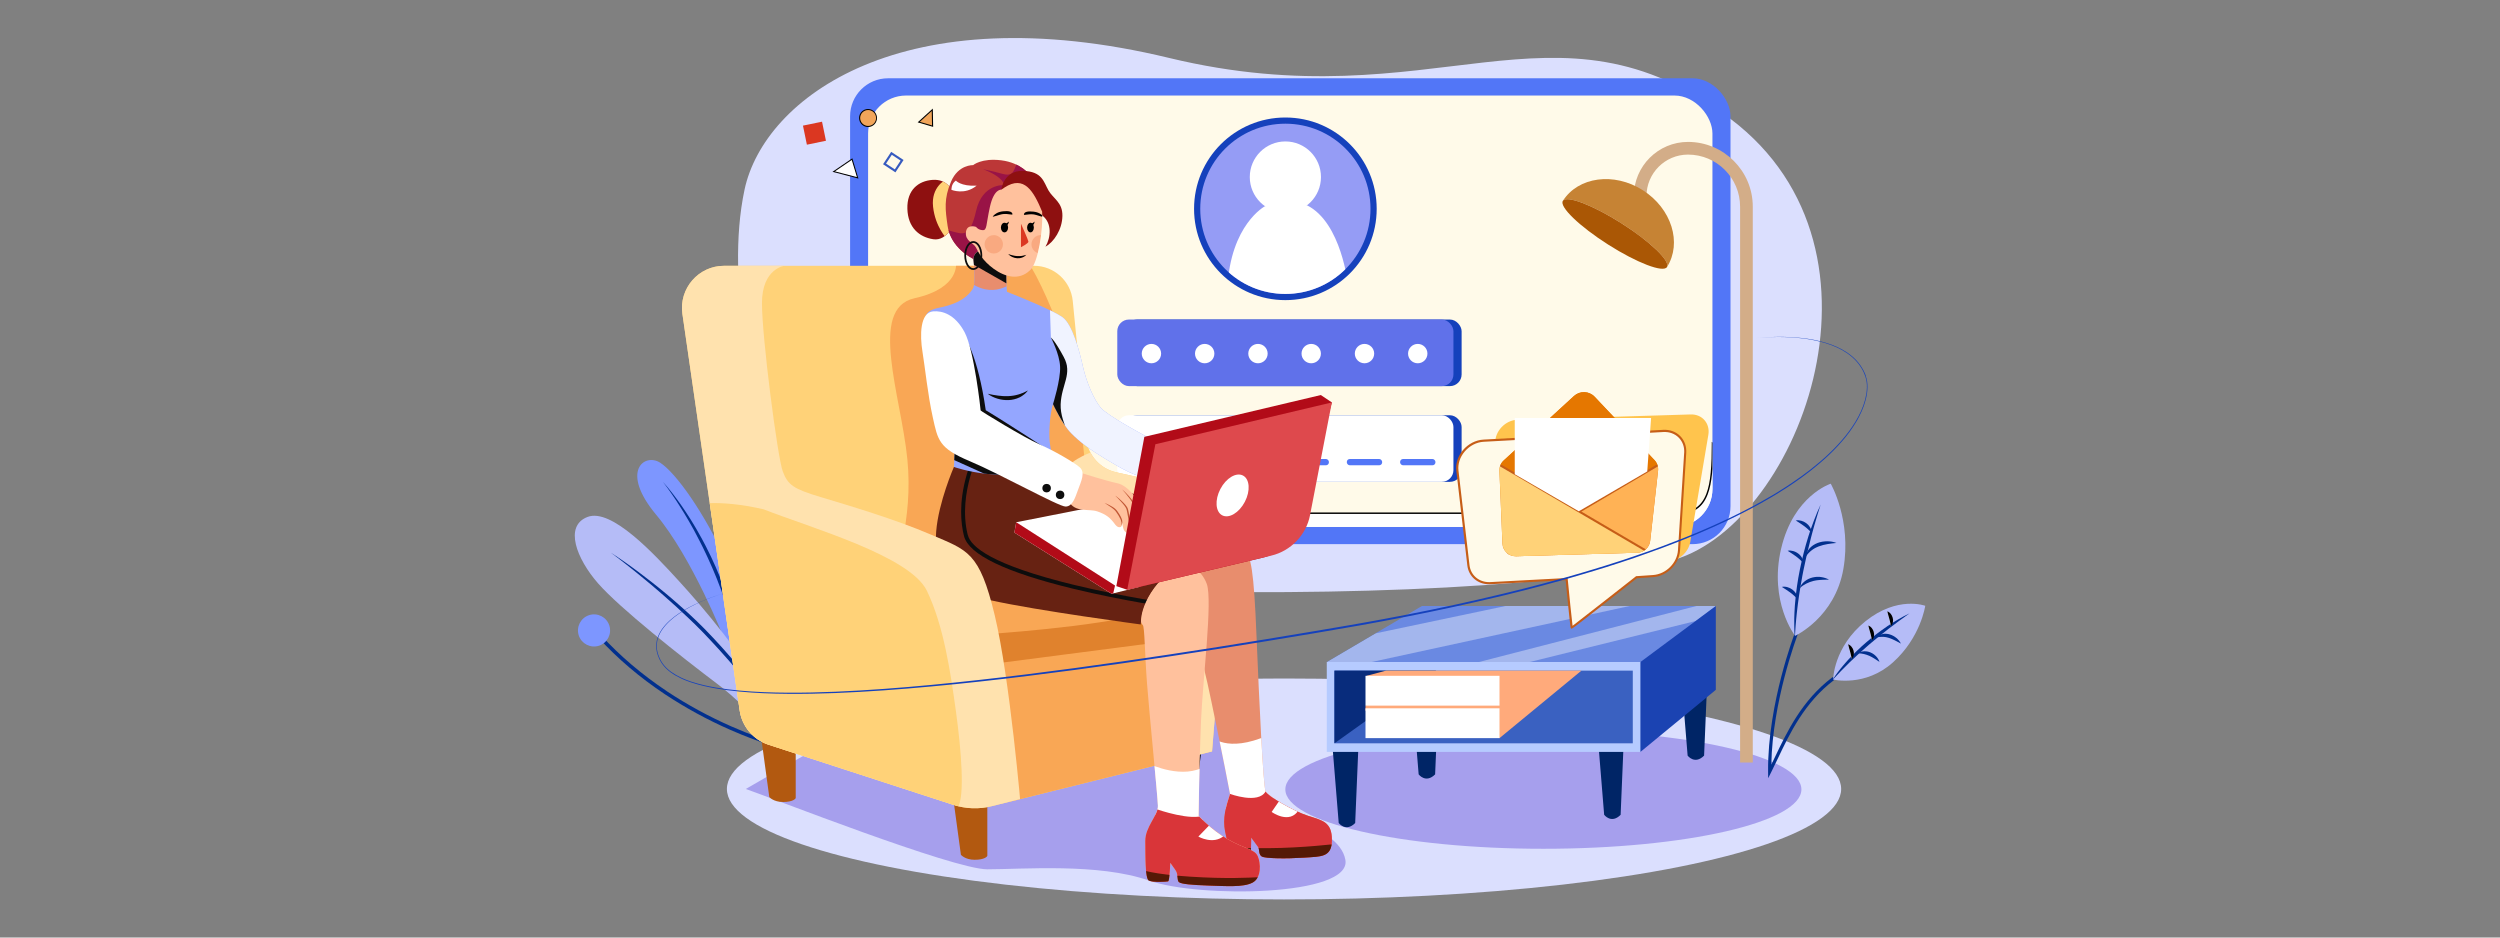 <?xml version="1.0" encoding="UTF-8"?>
<svg id="Capa_1" data-name="Capa 1" xmlns="http://www.w3.org/2000/svg" xmlns:xlink="http://www.w3.org/1999/xlink" viewBox="0 0 800 300">
  <rect x="0" y="0" width="800" height="300" fill="#808080" stroke="none"/>
  <defs>
    <style>
      .cls-1 {
        clip-path: url(#clippath-20);
      }

      .cls-2 {
        clip-path: url(#clippath-11);
      }

      .cls-3 {
        clip-path: url(#clippath-16);
      }

      .cls-4 {
        fill: #fff;
      }

      .cls-5 {
        fill: #d3ad88;
      }

      .cls-6 {
        fill: #551906;
      }

      .cls-7 {
        fill: #bc3737;
      }

      .cls-8 {
        fill: #002566;
      }

      .cls-9 {
        fill: #b25910;
      }

      .cls-10 {
        fill: #aa5705;
      }

      .cls-11 {
        fill: rgba(255, 255, 255, 0);
      }

      .cls-12 {
        fill: #02308e;
      }

      .cls-13 {
        fill: #c65d17;
      }

      .cls-14 {
        fill: #5276f7;
      }

      .cls-15 {
        fill: #f1a55a;
      }

      .cls-16 {
        clip-path: url(#clippath-2);
      }

      .cls-17 {
        fill: #ffc44d;
      }

      .cls-18 {
        clip-path: url(#clippath-13);
      }

      .cls-19 {
        fill: #6a89e2;
      }

      .cls-20 {
        clip-path: url(#clippath-15);
      }

      .cls-21 {
        clip-path: url(#clippath-6);
      }

      .cls-22 {
        fill: #f0f3ff;
      }

      .cls-23 {
        fill: #7d96ff;
      }

      .cls-24 {
        fill: #3a61c1;
      }

      .cls-25 {
        fill: #c68334;
      }

      .cls-26 {
        clip-path: url(#clippath-7);
      }

      .cls-27 {
        fill: #b5bcf7;
      }

      .cls-28 {
        fill: #365abf;
      }

      .cls-29 {
        clip-path: url(#clippath-1);
      }

      .cls-30 {
        clip-path: url(#clippath-4);
      }

      .cls-31 {
        fill: #f9a755;
      }

      .cls-32 {
        fill: #d93539;
      }

      .cls-33 {
        fill: #dbdffe;
      }

      .cls-34 {
        fill: #1541bc;
      }

      .cls-35 {
        fill: #959cf5;
      }

      .cls-36 {
        fill: #0d0d0d;
      }

      .cls-37 {
        clip-path: url(#clippath-12);
      }

      .cls-38 {
        fill: #a69fed;
      }

      .cls-39 {
        fill: #de494d;
      }

      .cls-40 {
        fill: #082c7c;
      }

      .cls-41 {
        fill: #c15634;
      }

      .cls-42 {
        fill: #ffd278;
      }

      .cls-43 {
        fill: #ffc19d;
      }

      .cls-44 {
        fill: #1b43b2;
      }

      .cls-45 {
        fill: #94a6ff;
      }

      .cls-46 {
        fill: #672212;
      }

      .cls-47 {
        fill: #ffe2ae;
      }

      .cls-48 {
        clip-path: url(#clippath-9);
      }

      .cls-49 {
        clip-path: url(#clippath);
      }

      .cls-50 {
        fill: #b20b18;
      }

      .cls-51 {
        fill: #6071ea;
      }

      .cls-52 {
        fill: none;
      }

      .cls-53 {
        clip-path: url(#clippath-19);
      }

      .cls-54 {
        fill: #e57700;
      }

      .cls-55 {
        clip-path: url(#clippath-3);
      }

      .cls-56 {
        fill: #fffae9;
      }

      .cls-57 {
        fill: #991346;
      }

      .cls-58 {
        fill: #8e1010;
      }

      .cls-59 {
        clip-path: url(#clippath-8);
      }

      .cls-60 {
        fill: #ffaa7b;
      }

      .cls-61 {
        fill: #e0822d;
      }

      .cls-62 {
        clip-path: url(#clippath-18);
      }

      .cls-63 {
        clip-path: url(#clippath-14);
      }

      .cls-64 {
        clip-path: url(#clippath-17);
      }

      .cls-65 {
        clip-path: url(#clippath-5);
      }

      .cls-66 {
        fill: #b6cbff;
      }

      .cls-67 {
        fill: #f49769;
      }

      .cls-68 {
        opacity: .57;
      }

      .cls-69 {
        clip-path: url(#clippath-10);
      }

      .cls-70 {
        opacity: .38;
      }

      .cls-71 {
        fill: #ffb255;
      }

      .cls-72 {
        fill: #e88d6d;
      }

      .cls-73 {
        fill: #db3721;
      }

      .cls-74 {
        fill: #fefefe;
      }
    </style>
    <clipPath id="clippath">
      <rect class="cls-52" x="277.79" y="30.57" width="270.19" height="138.04" rx="12.15" ry="12.15"/>
    </clipPath>
    <clipPath id="clippath-1">
      <circle class="cls-52" cx="411.32" cy="66.82" r="27.24"/>
    </clipPath>
    <clipPath id="clippath-2">
      <ellipse class="cls-52" cx="410.89" cy="252.47" rx="178.28" ry="35.35"/>
    </clipPath>
    <clipPath id="clippath-3">
      <path class="cls-52" d="M231.7,204.32s-10.05-25.61-21.73-39.6c-11.68-14-3.71-19.89,1.31-16.64s14.2,16.08,21.34,31.95c8.96,22.66,12.33,39.97,12.33,39.97,0,0-.92,2.04-1.7,2.44s-11.56-18.11-11.56-18.11Z"/>
    </clipPath>
    <clipPath id="clippath-4">
      <path class="cls-52" d="M252.58,243.44s-.13-.18-.36-.51c-1.95-2.72-11.48-15.62-22.33-23.81-12.19-9.19-31.55-24.51-38.47-32.4-6.92-7.9-11.01-18.43-3.38-21.31s21.25,11.8,29.23,20.54c7.99,8.74,20.32,23.29,29.31,39.07l6,18.42Z"/>
    </clipPath>
    <clipPath id="clippath-5">
      <path class="cls-52" d="M231.73,85.05h99.15c6.41,0,11.77,4.86,12.4,11.24l4.35,44.09c.52,5.25,4.35,9.58,9.5,10.74l26.88,6.02c5.95,1.33,10.01,6.84,9.52,12.92l-5.67,70.4-70.62,17.54c-3.99,.99-8.18,.84-12.1-.43l-59.18-19.25c-4.93-1.61-8.52-5.87-9.27-11l-18.32-126.86c-1.17-8.12,5.13-15.4,13.33-15.4Z"/>
    </clipPath>
    <clipPath id="clippath-6">
      <path class="cls-52" d="M308.13,148.99l-2.88,.44s-4.92,11.22-5.67,20.62,2.47,18.71,17.49,22.05c15.02,3.34,47.99,7.73,47.99,7.73,0,0-.13-8.4,8.27-15.8,8.39-7.4,12.6-10.91,19.25-11.47-16.55-9.59-21.75-13.1-37.55-16.36-15.8-3.26-18.05-8.02-18.05-8.02l-28.83,.81Z"/>
    </clipPath>
    <clipPath id="clippath-7">
      <polygon class="cls-52" points="427.02 213.85 424.57 211.84 455.04 193.91 549.07 193.91 524.94 211.84 522.49 214.6 427.02 213.85"/>
    </clipPath>
    <clipPath id="clippath-8">
      <rect class="cls-52" x="427.02" y="214.6" width="95.47" height="23.26"/>
    </clipPath>
    <clipPath id="clippath-9">
      <path class="cls-52" d="M304.47,60.76s-1.44-3.51-6.02-3.2-8.27,3.24-8.09,9.27,3.79,9.04,8.31,9.73,6.86-5.51,6.86-5.51l-1.07-10.28Z"/>
    </clipPath>
    <clipPath id="clippath-10">
      <path class="cls-52" d="M329.53,55.98s-2.76-3.89-9.11-4.68-9.03,1.55-9.03,1.55c0,0-4.72-.25-7.06,5.27-2.34,5.52-1.84,8.99-1.09,14.21s5.1,9.65,10.87,11.66c9.28-11.41,11.91-20.56,12.16-20.98s3.26-7.02,3.26-7.02Z"/>
    </clipPath>
    <clipPath id="clippath-11">
      <path class="cls-52" d="M313.4,80.26c-1.24,.45-2.01,1.68-1.87,2.99,.3,2.91,.65,7.81-.26,9.19-1.32,2.01-3.7,4.64-10.85,6.05s-4.13,6.05-1.5,16.14c2.63,10.09,6.89,24,6.64,28.65s-.31,6.14-.31,6.14c0,0,17.93,6.39,31.72-1.25-.75-5.89-1.38-5.96-1.13-11.22s1.13-7.65,1.13-7.65c0,0,2.82,6.27,5.77,9.28s6.08,5.26,10.91,8.21,10.03,5.89,12.66,5.77c2.63-.13,6.08-2.51,7.27-5.51s-.44-4.13-3.89-5.89-15.36-8.15-17.49-10.72-4.51-8.02-5.64-13.04-3.38-13.67-6.58-15.92-13.73-6.52-17.74-8.09c-.23-2.12-.29-4.26-.19-6.39l-5.08-8.02-3.57,1.3Z"/>
    </clipPath>
    <clipPath id="clippath-12">
      <path class="cls-52" d="M390.69,172.81l1.89-.25s3.53,1.61,5.62,3.41,3.03,6.4,3.88,27.47c.85,21.06,2.16,48.33,2.92,49.84s8.88,6.28,13.6,7.78,7.61,2.05,7.61,7.7-3.47,5.31-8.92,5.68-12.47,.31-13.54-.38-.63-2.26-1.19-3.07-2.19-2.95-2.19-2.95c0,0,.13,6.27-.75,6.2s-4.2,.25-5.08-.13-1.63-3.76-2.51-8.02,.32-8.15,1.57-12.04c-1.69-9.09-6.32-31.52-7.21-35.42s-3.14-13.29-3.14-13.29l-4.35-25.85s5.36-5.81,11.8-6.68Z"/>
    </clipPath>
    <clipPath id="clippath-13">
      <path class="cls-52" d="M378.58,179.49c.09-.06,5.72,2.12,7.6,7.39s-1.28,30.6-1.85,43.72-.78,30.47-.78,30.47c0,0,3.99,4.45,9.42,7.54s8.48,3.09,9.49,5.31,1.3,6.98-1.67,8.53-8.69,1.09-14.13,.92-8.69-.5-9.4-1.09-.17-2.51-1.09-3.8-1.67-2.38-1.67-2.38c0,0-.21,5.81-.71,5.93s-4.89,.38-6.14-.25-1.13-7.98-1.17-12.62,4.13-8.19,4.05-11.28-2.72-29.21-3.47-38.99c-.75-9.78-.76-18.35-1.38-18.89s-.55-1.35-.55-1.35c0,0-.26-9.71,13.45-19.15Z"/>
    </clipPath>
    <clipPath id="clippath-14">
      <path class="cls-52" d="M479.81,150.67l.97,23.25c.1,2.33,2.05,4.15,4.38,4.08l38.79-1.14c2.12-.06,3.88-1.68,4.11-3.79l2.52-22.43c.14-1.25-.28-2.49-1.14-3.4l-19.15-20.28c-1.77-1.87-4.72-1.98-6.62-.24l-22.48,20.62c-.93,.85-1.43,2.06-1.38,3.32Z"/>
    </clipPath>
    <clipPath id="clippath-15">
      <path class="cls-52" d="M585.84,154.78s-11.9,3.77-15.88,20.79c-3.98,17.02,4.47,27.9,4.47,27.9,0,0,12.74-5.84,15.45-21.41s-4.04-27.27-4.04-27.27Z"/>
    </clipPath>
    <clipPath id="clippath-16">
      <path class="cls-52" d="M616.07,193.85s-8.82-3.31-19.12,4.95-10.34,18.66-10.34,18.66c0,0,10.29,2.47,19.16-5.52,8.87-7.99,10.31-18.09,10.31-18.09Z"/>
    </clipPath>
    <clipPath id="clippath-17">
      <path class="cls-52" d="M321.42,60.03l-1,.67s-2.34-.38-3.64,5.47-.88,7.56-2.34,7.48-2.09-1.04-2.09-1.04c0,0-3.01-1.09-3.26,1.75s2.38,3.26,3.22,4.85,2.01,4.13,5.68,6.81c3.68,2.68,8.11,3.76,11.53,.54,2.72-2.17,4.31-13.33,3.97-18.81-2.71-6.52-5.72-11.87-12.08-7.73Z"/>
    </clipPath>
    <clipPath id="clippath-18">
      <polygon class="cls-52" points="364.47 183.2 364.94 187.72 355.72 190.01 324.6 170.43 325.19 167.12 380.41 156.23 364.47 183.2"/>
    </clipPath>
    <clipPath id="clippath-19">
      <path class="cls-52" d="M344.43,152.93l1.5-1.6s8.26,2.62,11.69,3.32,7.26,6.14,7.37,7.24,.85,8.63-.2,9.32c-.34,.23-1.18,.19-2.19-.05-.79-.32-.79-1.06-.84-1.61-.09,1.03-.41,1.17-.73,1.14-.03,0-.07,0-.1-.02-.14-.04-.28-.1-.4-.18-.37-.22-.8-.62-.97-1.09-.24-.67-.59-2.61-.59-2.61,0,0,.3,1.64-.41,1.87-.95,.31-1.7-.8-1.82-.97-1.56-2.08-2.76-3.06-5.56-4.03s-7.2,.51-9.2-3.3c-.17-.75-.16-1.54,.02-2.29,.55-2.47-.04-4.57,2.42-5.15Z"/>
    </clipPath>
    <clipPath id="clippath-20">
      <path class="cls-52" d="M298.63,99.63c2.82-.22,6.91,.86,10.02,6.64,3.1,5.78,5.16,24.9,5.15,25.07s14.02,8.76,18.75,10.81,11,5.72,12.92,7.35,.52,4.45-.47,7.17-1.81,5.4-4.01,5.43-20.92-10.43-30.75-14.56-10.13-6.7-11.74-13.95-2.49-16.02-3.32-21.12-.83-12.5,3.45-12.84Z"/>
    </clipPath>
  </defs>
  <g id="_06" data-name=" 06">
    <rect id="_06-2" data-name=" 06-2" class="cls-11" x="131.24" y="-29.17" width="537.52" height="358.35"/>
    <path class="cls-33" d="M553.75,38.04c-56.53-42.68-94.42,1.06-179.64-19.5C288.89-2.03,244.53,31.33,238.26,60.66c-6.44,30.09,3.43,70.71,10.91,84.06,7.48,13.35,29.13,40.82,97.26,43.63,68.13,2.82,147.02,.69,187.48-8.75,40.46-9.44,76.38-98.88,19.85-141.56Z"/>
    <rect class="cls-14" x="272.03" y="25.05" width="281.73" height="149.08" rx="12.15" ry="12.15"/>
    <rect class="cls-56" x="277.79" y="30.57" width="270.19" height="138.04" rx="12.15" ry="12.15"/>
    <g class="cls-49">
      <g>
        <path class="cls-74" d="M537,164.22h-246.65c-11.2,0-12.46-6.96-12.46-6.96l-5.87-5.51,2.76,20.09,267.39,2.22,7.99-10.44s5.45-13.87-2.18-21.67c0,13.46-1.01,22.28-10.98,22.28Z"/>
        <path d="M547.76,141.38v.56c0,6.96-.3,12.36-1.74,16.1-1.57,4.06-4.43,5.95-9.02,5.95h-246.65c-5.69,0-8.71-1.84-10.24-3.39-1.66-1.67-1.99-3.37-1.99-3.38v-.07s-6.41-6.01-6.41-6.01l2.87,20.93,267.59,2.22h.11l8.06-10.54,.02-.03v-.03c.94-2.57,1.54-5.25,1.8-7.97,.54-5.88-.85-10.7-4.02-13.94l-.39-.4Zm3.96,14.29c-.25,2.67-.84,5.3-1.75,7.83l-7.9,10.33-267.08-2.21-2.64-19.25,5.34,5.02c.08,.37,.52,1.94,2.08,3.52,1.6,1.62,4.73,3.55,10.59,3.55h246.65c4.8,0,7.8-1.98,9.44-6.24,1.43-3.7,1.75-8.96,1.77-15.69,3.51,3.93,3.85,9.28,3.5,13.15h0Z"/>
      </g>
    </g>
    <rect class="cls-34" x="360.15" y="102.25" width="107.57" height="21.31" rx="3.75" ry="3.75"/>
    <rect class="cls-34" x="360.15" y="132.88" width="107.57" height="21.31" rx="3.75" ry="3.75"/>
    <rect class="cls-51" x="357.53" y="102.25" width="107.57" height="21.31" rx="3.75" ry="3.75"/>
    <rect class="cls-4" x="357.53" y="132.88" width="107.57" height="21.31" rx="3.75" ry="3.75"/>
    <path class="cls-4" d="M368.46,110.05c-1.71,0-3.1,1.39-3.1,3.1s1.39,3.1,3.1,3.1,3.1-1.39,3.1-3.1-1.39-3.1-3.1-3.1h0Z"/>
    <path class="cls-4" d="M385.5,110.05c-1.71,0-3.1,1.39-3.1,3.1s1.39,3.1,3.1,3.1,3.1-1.39,3.1-3.1-1.39-3.1-3.1-3.1h0Z"/>
    <circle class="cls-4" cx="402.55" cy="113.15" r="3.1"/>
    <circle class="cls-4" cx="419.59" cy="113.15" r="3.1"/>
    <circle class="cls-4" cx="436.64" cy="113.15" r="3.1"/>
    <path class="cls-4" d="M453.68,110.05c-1.71,0-3.1,1.39-3.1,3.1s1.39,3.1,3.1,3.1,3.1-1.39,3.1-3.1-1.39-3.1-3.1-3.1h0Z"/>
    <rect class="cls-14" x="362.8" y="146.88" width="11.31" height="2.01" rx=".94" ry=".94"/>
    <rect class="cls-14" x="379.85" y="146.88" width="11.31" height="2.01" rx=".94" ry=".94"/>
    <rect class="cls-14" x="396.89" y="146.88" width="11.31" height="2.01" rx=".94" ry=".94"/>
    <rect class="cls-14" x="413.94" y="146.88" width="11.31" height="2.01" rx=".94" ry=".94"/>
    <rect class="cls-14" x="430.98" y="146.88" width="11.31" height="2.01" rx=".94" ry=".94"/>
    <rect class="cls-14" x="448.03" y="146.88" width="11.31" height="2.01" rx=".94" ry=".94"/>
    <circle class="cls-34" cx="411.32" cy="66.82" r="29.22"/>
    <circle class="cls-35" cx="411.32" cy="66.82" r="27.24"/>
    <g class="cls-29">
      <g>
        <path class="cls-4" d="M418.24,65.7c-6.32-1.28-8.07-.27-8.07-.27l-5.38,.56s-11.04,5.84-12.04,26.27c5.83,5.83,21.69,7.52,21.69,7.52l16.93-8.53s-2.04-20.01-13.12-25.55Z"/>
        <circle class="cls-4" cx="411.32" cy="56.65" r="11.39"/>
      </g>
    </g>
    <ellipse class="cls-33" cx="410.89" cy="252.47" rx="178.28" ry="35.35"/>
    <g class="cls-16">
      <g>
        <ellipse class="cls-38" cx="493.88" cy="252.61" rx="82.57" ry="19"/>
        <path class="cls-38" d="M396.89,251.76c-5.36-8.19,22.8-23.55-12.82-25.54-35.62-1.99-79.91-8.25-81.46-9.11s-63.95,35.36-63.95,35.36c7.5,2.57,66.36,25.71,77.29,25.71s35.72-2.05,51.69,3.59,65.02,5.12,62.88-6.64c-2.13-11.76-28.28-15.17-33.64-23.37Z"/>
      </g>
    </g>
    <path class="cls-5" d="M540.17,45.41c-9.56,0-17.34,7.78-17.34,17.34h4.05c0-7.33,5.95-13.27,13.28-13.28,9.19,0,16.67,7.48,16.67,16.67V244.02h4.06V66.14c0-11.43-9.3-20.73-20.73-20.73Z"/>
    <path class="cls-25" d="M525.69,60.86c-9.2-5.85-20.65-4.32-25.58,3.43,1.19-1.87,9.62,1.35,18.81,7.2s15.69,12.12,14.5,13.99c4.93-7.75,1.47-18.77-7.73-24.62Z"/>
    <ellipse class="cls-10" cx="516.77" cy="74.88" rx="4.02" ry="19.74" transform="translate(176.23 470.72) rotate(-57.54)"/>
    <path class="cls-23" d="M231.7,204.32s-10.05-25.61-21.73-39.6c-11.68-14-3.71-19.89,1.31-16.64s14.2,16.08,21.34,31.95c8.96,22.66,12.33,39.97,12.33,39.97,0,0-.92,2.04-1.7,2.44s-11.56-18.11-11.56-18.11Z"/>
    <g class="cls-55">
      <path class="cls-12" d="M240.39,221.81c-.13-.81-.27-1.63-.41-2.44s-.29-1.62-.44-2.43c-.62-3.24-1.3-6.47-2.08-9.67s-1.62-6.4-2.57-9.56-2-6.3-3.11-9.41l-.89-2.31-.45-1.16-.48-1.15-.96-2.29c-.33-.76-.68-1.51-1.03-2.26l-.52-1.13c-.18-.37-.37-.74-.55-1.11l-1.1-2.22-1.16-2.19c-.38-.73-.8-1.44-1.21-2.16l-.61-1.08c-.2-.36-.42-.71-.63-1.06l-.64-1.06-.32-.53c-.11-.18-.22-.34-.33-.52-.45-.69-.88-1.39-1.34-2.08s-.92-1.38-1.38-2.05c-.95-1.35-1.91-2.69-2.93-3.99-.5-.65-1.02-1.3-1.54-1.93s-1.06-1.26-1.62-1.87c.51,.64,1,1.31,1.49,1.97s.96,1.33,1.42,2.02c.94,1.35,1.84,2.73,2.71,4.12,.44,.69,.86,1.4,1.3,2.09s.84,1.42,1.25,2.12c.1,.18,.21,.35,.31,.53l.3,.54,.61,1.07c.2,.36,.41,.71,.6,1.07l.57,1.09c.79,1.44,1.5,2.92,2.25,4.37l1.06,2.22c.17,.37,.36,.74,.52,1.11l.5,1.12c.33,.75,.67,1.49,1,2.25l.95,2.27,.47,1.14,.44,1.15,.88,2.3c.28,.77,.55,1.54,.83,2.32s.56,1.54,.8,2.32l.77,2.34,.19,.58,.18,.59,.37,1.18,.37,1.17,.18,.59,.17,.59,.69,2.36c.24,.79,.44,1.58,.66,2.37s.45,1.58,.66,2.38l.63,2.38,.61,2.39c.21,.79,.4,1.59,.59,2.39l.29,1.2,.28,1.2c.38,1.6,.74,3.21,1.1,4.81l.26,1.21,.26,1.21c.17,.8,.34,1.61,.5,2.42-.1-.82-.21-1.63-.33-2.45s-.24-1.63-.37-2.44Z"/>
    </g>
    <path class="cls-27" d="M252.58,243.44s-.13-.18-.36-.51c-1.95-2.72-11.48-15.62-22.33-23.81-12.19-9.19-31.55-24.51-38.47-32.4-6.92-7.9-11.01-18.43-3.38-21.31s21.25,11.8,29.23,20.54c7.99,8.74,20.32,23.29,29.31,39.07l6,18.42Z"/>
    <g class="cls-30">
      <path class="cls-12" d="M242.87,221.25c-1.12-1.42-2.27-2.83-3.41-4.23l-1.74-2.09-.87-1.05-.88-1.03c-.58-.69-1.18-1.38-1.77-2.07s-1.2-1.36-1.79-2.04l-.9-1.02-.45-.51-.46-.5-1.84-2.01-.46-.5-.47-.49-.94-.98-.94-.98-.47-.49-.48-.48-1.94-1.92c-.65-.63-1.32-1.25-1.98-1.87-.33-.31-.66-.62-1-.93l-1.01-.91c-.68-.61-1.34-1.22-2.03-1.81s-1.36-1.2-2.05-1.79l-2.08-1.75c-1.4-1.15-2.8-2.31-4.23-3.42s-2.86-2.23-4.31-3.31c-.72-.54-1.46-1.07-2.19-1.61s-1.47-1.06-2.21-1.58-1.49-1.03-2.24-1.54-1.51-1-2.27-1.49c.73,.53,1.45,1.08,2.17,1.63s1.44,1.1,2.15,1.66l2.13,1.68c.7,.57,1.42,1.13,2.11,1.7,1.41,1.14,2.8,2.28,4.18,3.45l1.03,.88c.35,.29,.69,.58,1.03,.88,.69,.59,1.38,1.18,2.05,1.77,2.72,2.38,5.4,4.8,8.01,7.3l.98,.94,.49,.47c.17,.15,.33,.31,.49,.47l1.91,1.91,.48,.48,.47,.49,.93,.98,.93,.98,.46,.49,.46,.5,1.84,1.99,.46,.5,.45,.51,.9,1.01c.6,.68,1.21,1.35,1.8,2.03s1.18,1.37,1.78,2.05l.89,1.02,.88,1.03,1.76,2.07,1.74,2.08c.59,.69,1.17,1.38,1.75,2.08,4.63,5.56,9.21,11.16,13.74,16.81-2.07-2.97-4.22-5.89-6.4-8.78s-4.39-5.76-6.65-8.6Z"/>
    </g>
    <path class="cls-12" d="M213.4,221.19c-7.96-5.3-15.05-11.32-21.04-17.89l-.85,.78c6.06,6.64,13.21,12.72,21.25,18.07,6.61,4.37,13.58,8.17,20.83,11.36,10.08,4.44,18.91,6.92,22.17,7.6l.24-1.12c-.09-.02-9.46-2.02-21.95-7.53-7.19-3.16-14.11-6.93-20.66-11.26Z"/>
    <path class="cls-23" d="M188.5,196.85c-2.7,.88-4.17,3.78-3.3,6.48,.88,2.7,3.78,4.17,6.48,3.3,2.7-.88,4.17-3.78,3.3-6.48-.88-2.7-3.78-4.18-6.48-3.3,0,0,0,0,0,0Z"/>
    <path class="cls-9" d="M246.17,255.04s1.32,1.6,4.42,1.6,4.04-1.03,4.04-1.32v-20.02l-11.38-1.69,2.92,21.43Z"/>
    <path class="cls-9" d="M304.56,251.98l2.93,21.55s1.32,1.6,4.42,1.6,4.04-1.03,4.04-1.32-.01-20.14-.01-20.14l-11.38-1.69Z"/>
    <path class="cls-74" d="M373.42,258.56s1.32,1.6,4.42,1.6,4.04-1.03,4.04-1.32,2.45-19.65,2.45-19.65l-11.38-1.69,.47,21.06Z"/>
    <path d="M373.2,258.57v.08l.05,.06c.06,.07,1.42,1.68,4.59,1.68s4.27-1.13,4.27-1.54c.02-.36,1.61-13,2.44-19.63l.03-.22-11.86-1.76,.48,21.33Zm8.46,.28h0Zm0-.01c-.02,.06-.2,.34-.8,.6-.51,.23-1.45,.5-3.02,.5-2.63,0-3.93-1.19-4.2-1.46l-.46-20.71,10.9,1.62c-.35,2.77-2.39,18.91-2.42,19.45h0Z"/>
    <path class="cls-42" d="M231.73,85.05h99.15c6.41,0,11.77,4.86,12.4,11.24l4.35,44.09c.52,5.25,4.35,9.58,9.5,10.74l26.88,6.02c5.95,1.33,10.01,6.84,9.52,12.92l-5.67,70.4-70.62,17.54c-3.99,.99-8.18,.84-12.1-.43l-59.18-19.25c-4.93-1.61-8.52-5.87-9.27-11l-18.32-126.86c-1.17-8.12,5.13-15.4,13.33-15.4Z"/>
    <g class="cls-65">
      <g>
        <path class="cls-31" d="M347.75,166.52c1.64-9.85-3.71-39.56-2.82-41.99s-12.9-41.05-19-43.87-20.02,3.33-20.02,3.33c0,0,1.53,8.17-13.29,11.45-14.83,3.28-4.3,31.11-2.27,51.45s-4.54,34.65-3.83,39.34,11.88,28.4,38.08,30.39c26.2,1.99,52.24,5.59,53.18,.51s-31.67-40.75-30.03-50.6Z"/>
        <path class="cls-47" d="M392.51,150.68l-39.49-8.74-4.06,2.87s-8.47,3.24-7.6,6.37,2.63,3.38,11.28,5.77,25.58,4.76,28.71,7.9,0,49.02,0,49.02l-5.14,32.6,16.67,1.13s10.91-84.25,9.78-86.88c-1.13-2.63-10.16-10.03-10.16-10.03Z"/>
        <path class="cls-61" d="M366.43,196.19c-15.67,4.51-51.15,6.77-51.15,6.77,0,0,2.88,10.91,3.89,14.92,31.09,.5,58.3-8.27,61.06-9.65s3.01-4.64,2.88-10.78c-.13-6.14-1-5.77-16.67-1.26Z"/>
        <path class="cls-46" d="M308.13,148.99l-2.88,.44s-4.92,11.22-5.67,20.62,2.47,18.71,17.49,22.05c15.02,3.34,47.99,7.73,47.99,7.73,0,0-.13-8.4,8.27-15.8,8.39-7.4,12.6-10.91,19.25-11.47-16.55-9.59-21.75-13.1-37.55-16.36-15.8-3.26-18.05-8.02-18.05-8.02l-28.83,.81Z"/>
        <g class="cls-21">
          <path class="cls-36" d="M309.69,171.22c-1.76-6.92-.55-13.98,.78-18.69,1.44-5.13,3.34-8.66,3.36-8.69l-1.11-.6c-.08,.15-1.97,3.66-3.45,8.92-2.49,8.81-1.8,15.4-.79,19.38,1.51,5.92,13.27,11.59,34.95,16.86,16,3.89,31.78,6.13,31.93,6.15l.18-1.25c-.16-.02-15.88-2.26-31.82-6.13-26.39-6.41-33.06-12.21-34.01-15.94Z"/>
        </g>
        <path class="cls-31" d="M317.76,212.4s4.54,43.47,5.29,46.24,51.4-6.03,56.16-13.67c3.13-14.29,3.41-39.88,3.41-39.88l-7.55-.11-57.32,7.44Z"/>
        <path class="cls-47" d="M297.98,171.11c-11.66-5.01-26.58-9.4-35.35-12.04-8.78-2.63-10.53-3.89-12.16-8.27-1.63-4.38-6.64-42.63-6.64-53.79s7.27-11.97,7.27-11.97l-.13-3.57s-42.31,2.63-42.31,3.57,4.13,63.56,4.13,63.56l18.81,91.77,81.81,25.96,13.35-6.96s-3.57-42.22-8.46-62.53-8.65-20.72-20.31-25.73Z"/>
        <path class="cls-42" d="M296.6,189.04c-5.39-11.16-36.98-20.06-52.28-26.07-15.06-3.43-22.13-1.38-22.13-1.38,0,0-15.8,64.69-15.61,66.39s53.41,26.33,53.41,26.33c0,0,44.26,7.71,46.52,4.08s1.13-18.05-.59-30.59-3.93-27.59-9.32-38.75Z"/>
      </g>
    </g>
    <path class="cls-8" d="M428.4,263.37s2.26,3.01,5.26,0c.44-9.84,1-23.76,1-23.76l-8.27-.78,2,24.54Z"/>
    <path class="cls-8" d="M453.97,247.8s2.26,3.01,5.27,0c.44-9.84,1-23.76,1-23.76l-8.28-.78,2.01,24.54Z"/>
    <path class="cls-8" d="M513.34,260.74s2.26,3.01,5.26,0c.44-9.84,1-23.76,1-23.76l-8.27-.78,2,24.54Z"/>
    <path class="cls-8" d="M540.04,241.8s2.26,3.01,5.27,0c.44-9.84,1-23.76,1-23.76l-8.27-.78,2,24.54Z"/>
    <path class="cls-44" d="M521.36,208.33s.5,26.83,.5,27.21,3.07,5.08,3.07,5.08l24.13-19.87v-26.83l-7.08,2.19-20.62,12.22Z"/>
    <polygon class="cls-19" points="427.02 213.85 424.57 211.84 455.04 193.91 549.07 193.91 524.94 211.84 522.49 214.6 427.02 213.85"/>
    <g class="cls-26">
      <g>
        <g class="cls-70">
          <polygon class="cls-4" points="416.61 207.63 413.94 217.26 526.42 192.85 500.36 190.01 416.61 207.63"/>
        </g>
        <g class="cls-70">
          <polygon class="cls-4" points="456.11 216.26 460.24 219.07 549.07 197.13 552.68 191.85 546.31 193.03 456.11 216.26"/>
        </g>
      </g>
    </g>
    <rect class="cls-66" x="424.57" y="211.84" width="100.36" height="28.77"/>
    <rect class="cls-24" x="427.02" y="214.6" width="95.47" height="23.26"/>
    <g class="cls-59">
      <g>
        <path class="cls-40" d="M418.13,205.7l1.93,34.92c.38-.19,6.96-2.76,6.96-2.76l33.23-23.75-6-8.66s-34.67-.5-36.12,.25Z"/>
        <polygon class="cls-60" points="464.67 208.99 437.3 216.26 445.49 221.03 436.96 225.8 436.96 227.42 479.84 236.2 506.17 214.51 483.73 212 464.67 208.99"/>
        <rect class="cls-4" x="436.96" y="226.66" width="42.88" height="9.54"/>
        <rect class="cls-4" x="436.96" y="216.26" width="42.88" height="9.54"/>
      </g>
    </g>
    <path class="cls-58" d="M304.47,60.76s-1.44-3.51-6.02-3.2-8.27,3.24-8.09,9.27,3.79,9.04,8.31,9.73,6.86-5.51,6.86-5.51l-1.07-10.28Z"/>
    <g class="cls-48">
      <path class="cls-42" d="M302.62,57.54s-4.73,2.21-4.04,8.61c.69,6.39,4.26,10.06,4.36,10.22s2.26-1.13,2.26-1.13l.72-17.52-3.17-.18h-.13Z"/>
    </g>
    <path class="cls-7" d="M329.53,55.98s-2.76-3.89-9.11-4.68-9.03,1.55-9.03,1.55c0,0-4.72-.25-7.06,5.27-2.34,5.52-1.84,8.99-1.09,14.21s5.1,9.65,10.87,11.66c9.28-11.41,11.91-20.56,12.16-20.98s3.26-7.02,3.26-7.02Z"/>
    <g class="cls-69">
      <g>
        <path class="cls-57" d="M327.46,51.13c-2.11-1.6-2.35,3.8-3.98,4.51s-2.47-.21-8.92-1.5c6.86,2.64,6.75,5.1,6.75,5.1,0,0-6.99-.59-8.98,8.31-1.99,8.9-4.46,7.24-7.74,6.47s-4.81-4.4-4.81-4.4c0,0,2.76,9.09,7.27,13.78s5.63,2.58,9.02,3.86c3.4,1.28,13.46-17.59,13.46-17.59l2.15-12.84s-2.11-4.11-4.22-5.71Z"/>
        <path class="cls-4" d="M305.88,57.78c-1.58,1.11-1.41,2.97-1.41,2.97,0,0,4.23,1.78,8.04-1.33-5.1,.24-6.63-1.64-6.63-1.64Z"/>
      </g>
    </g>
    <path class="cls-45" d="M313.4,80.26c-1.24,.45-2.01,1.68-1.87,2.99,.3,2.91,.65,7.81-.26,9.19-1.32,2.01-3.7,4.64-10.85,6.05s-4.13,6.05-1.5,16.14c2.63,10.09,6.89,24,6.64,28.65s-.31,6.14-.31,6.14c0,0,17.93,6.39,31.72-1.25-.75-5.89-1.38-5.96-1.13-11.22s1.13-7.65,1.13-7.65c0,0,2.82,6.27,5.77,9.28s6.08,5.26,10.91,8.21,10.03,5.89,12.66,5.77c2.63-.13,6.08-2.51,7.27-5.51s-.44-4.13-3.89-5.89-15.36-8.15-17.49-10.72-4.51-8.02-5.64-13.04-3.38-13.67-6.58-15.92-13.73-6.52-17.74-8.09c-.23-2.12-.29-4.26-.19-6.39l-5.08-8.02-3.57,1.3Z"/>
    <g class="cls-2">
      <g>
        <path class="cls-22" d="M374.11,134.43l-38.26-39.41,.43,12.97,5.11,8.95-3.78,18.73,38.71,30.26s7.25-15.58,7.76-19.05-9.96-12.45-9.96-12.45Z"/>
        <path class="cls-72" d="M312.65,70.82s-5.01,4.81-4.76,5.79,2.13,13.39,2.13,13.39c0,0,6.78,6.27,14.54,0-.13-11.91-11.91-19.18-11.91-19.18Z"/>
        <path class="cls-36" d="M339.41,129.37c.25-6.39,3.89-9.72,1-15.11s-4.13-6.27-4.13-6.27c.06,.19,2.76,5.14,2.95,9.34s-2.26,11.97-2.26,11.97l1.38,6.33,6.27,7.52s-5.46-7.4-5.21-13.79Z"/>
        <polygon class="cls-36" points="308.87 83.17 324.64 92.15 325.06 85.05 311.98 77.54 308.87 83.17"/>
        <path class="cls-36" d="M327.18,125.77c-.06,.03-.13,.05-.19,.07l-.38,.16c-.26,.08-.51,.18-.78,.25s-.52,.14-.78,.2c-.13,.03-.26,.05-.4,.08l-.2,.04-.2,.03c-.53,.09-1.06,.14-1.6,.16-1.09,.04-2.18-.01-3.25-.16-1.1-.14-2.19-.34-3.33-.6,.23,.19,.47,.35,.72,.51,.25,.15,.51,.29,.77,.42,.53,.26,1.07,.47,1.64,.64,1.14,.35,2.33,.5,3.52,.46,.3,0,.6-.04,.9-.08,.3-.05,.59-.09,.89-.17,.59-.14,1.16-.34,1.7-.6l.2-.1c.07-.03,.13-.07,.2-.11,.13-.07,.26-.15,.39-.23,.25-.16,.49-.34,.72-.52,.11-.1,.23-.19,.34-.29s.21-.21,.31-.31c.05-.05,.1-.1,.15-.16l.14-.17c.09-.11,.18-.23,.27-.34-.53,.26-1.01,.54-1.53,.75l-.19,.09Z"/>
        <path class="cls-36" d="M308.31,107.43s-5.54,7.48-5.63,9.24-1.32,28.77-1.32,28.77l22.08,9.94,15.05-9.42s-16.98-11.08-23.05-14.69c-2.56-17.85-6.87-23.84-7.13-23.84Z"/>
      </g>
    </g>
    <path class="cls-72" d="M390.69,172.81l1.89-.25s3.53,1.61,5.62,3.41,3.03,6.4,3.88,27.47c.85,21.06,2.16,48.33,2.92,49.84s8.88,6.28,13.6,7.78,7.61,2.05,7.61,7.7-3.47,5.31-8.92,5.68-12.47,.31-13.54-.38-.63-2.26-1.19-3.07-2.19-2.95-2.19-2.95c0,0,.13,6.27-.75,6.2s-4.2,.25-5.08-.13-1.63-3.76-2.51-8.02,.32-8.15,1.57-12.04c-1.69-9.09-6.32-31.52-7.21-35.42s-3.14-13.29-3.14-13.29l-4.35-25.85s5.36-5.81,11.8-6.68Z"/>
    <g class="cls-37">
      <g>
        <path class="cls-4" d="M388.22,236.09s.23,11.21,1.88,17.28,2.85,6.77,4.17,6.8,11.85-3.6,12.6-3.6,1.57-2.63,1.57-2.63c0,0,2.38-8.46,0-19.93-14.61,7.52-20.21,2.1-20.21,2.1Z"/>
        <path class="cls-32" d="M427.87,257.93c-.88-.57-11.16-5.45-22.88-4.67-2.32,4.17-11.41,.78-11.41,.78l-2.82-2.07c-3.26,5.51,1,12.35,.38,21.31s2.38,3.51,4.64,4.01,27.21,.75,27.21,.75l8.02-9.03s-2.26-10.53-3.13-11.1Z"/>
        <path class="cls-6" d="M392.2,270.97l.31,4.39s9.9,.5,10.5,.46,23.79-1.17,23.79-1.17l.82-4.62s-10.59,1.32-21.82,1.38c-11.22,.06-13.6-.43-13.6-.43Z"/>
        <path class="cls-4" d="M409.81,255.62l-2.88,4.2s5.77,4.2,8.71-.69c-2.51-3.76-5.83-3.51-5.83-3.51Z"/>
      </g>
    </g>
    <path class="cls-43" d="M378.58,179.49c.09-.06,5.72,2.12,7.6,7.39s-1.28,30.6-1.85,43.72-.78,30.47-.78,30.47c0,0,3.99,4.45,9.42,7.54s8.48,3.09,9.49,5.31,1.3,6.98-1.67,8.53-8.69,1.09-14.13,.92-8.69-.5-9.4-1.09-.17-2.51-1.09-3.8-1.67-2.38-1.67-2.38c0,0-.21,5.81-.71,5.93s-4.89,.38-6.14-.25-1.13-7.98-1.17-12.62,4.13-8.19,4.05-11.28-2.72-29.21-3.47-38.99c-.75-9.78-.76-18.35-1.38-18.89s-.55-1.35-.55-1.35c0,0-.26-9.71,13.45-19.15Z"/>
    <g class="cls-18">
      <g>
        <path class="cls-4" d="M367.94,244.53s-1.32,5.74-1.98,14.11c3.2,4.52,19.41,4.27,19.93,3.56s1.13-9.31,0-17.21c-7.14,4.7-17.96-.47-17.96-.47Z"/>
        <path class="cls-32" d="M370.38,259.03s-.43-1.58-.94-1.1c-8.09,7.58-6.96,25.61-6.96,25.63s25.29,1.77,25.58,1.77,13.07-1.77,13.07-1.77l7.71-10.93s-18.43-8.67-23.32-11.85c-4.08,2.13-15.14-1.75-15.14-1.75Z"/>
        <path class="cls-6" d="M380.82,280.53c-11.94-.75-15.69-2.26-15.69-2.26v6.02s29.41,.17,30.24,.06,7.82,.51,7.78-3.66c-3.52,.16-10.39,.6-22.34-.16Z"/>
        <path class="cls-4" d="M383.48,267.71s4.76,2.73,8.22-.27l-4.09-4.01-4.14,4.28Z"/>
      </g>
    </g>
    <path class="cls-17" d="M541.03,132.62c-13.08,.41-41.7,1.3-55.39,1.69-3.93,.11-7.33,3.69-7.17,7.54,.55,13.15,1.65,39.4,1.61,39.73-.05,.36,38.67-1.31,53.82-1.98,3.37-.15,6.42-2.86,6.99-6.21l5.78-34.23c.62-3.66-1.96-6.65-5.64-6.54Z"/>
    <path class="cls-56" d="M532.22,137.9c-13.67,.74-42.52,2.32-57.48,3.12-4.88,.26-8.93,4.89-8.38,9.59l3.52,30.28c.41,3.53,3.34,5.93,7.01,5.73l24.42-1.31s1.51,15.54,1.66,15.54,20.7-16.14,20.7-16.14l5.32-.36c4.3-.29,8.03-4.01,8.3-8.26l1.98-31.14c.26-4.15-2.87-7.28-7.05-7.05Z"/>
    <path class="cls-13" d="M532.2,137.55c-15.2,.83-42.87,2.34-57.48,3.12l.02,.34-.02-.34c-2.48,.13-4.88,1.37-6.58,3.38-1.61,1.91-2.39,4.32-2.12,6.59l3.52,30.28c.41,3.56,3.3,6.04,6.94,6.04,.14,0,.29,0,.43-.01l24.09-1.29c.1,1.02,.41,4.25,.74,7.44,.23,2.26,.42,4.06,.56,5.35,.09,.77,.16,1.36,.21,1.77,.03,.23,.05,.39,.07,.51,.03,.16,.08,.46,.38,.46q.17,0,3.51-2.59c1.72-1.34,4.12-3.21,7.11-5.55,4.74-3.71,9.52-7.47,10.21-8.01l5.21-.36c4.47-.31,8.34-4.16,8.62-8.58l1.98-31.15c.13-2.09-.55-4.01-1.93-5.41s-3.34-2.12-5.48-2Zm6.73,7.37l-1.98,31.15c-.26,4.09-3.84,7.66-7.98,7.94l-5.43,.37-.08,.07c-5.1,4.01-17.77,13.94-20.24,15.81-.27-2.02-1.04-9.71-1.55-14.98l-.03-.33-24.75,1.32c-.13,0-.26,.01-.39,.01-3.28,0-5.89-2.23-6.26-5.43l-3.53-30.28c-.24-2.08,.47-4.29,1.97-6.06,1.58-1.87,3.8-3.02,6.09-3.14,14.61-.79,42.28-2.3,57.48-3.12,1.94-.11,3.7,.53,4.95,1.8s1.86,2.98,1.74,4.88h0Z"/>
    <path class="cls-54" d="M479.81,150.67l.97,23.25c.1,2.33,2.05,4.15,4.38,4.08l38.79-1.14c2.12-.06,3.88-1.68,4.11-3.79l2.52-22.43c.14-1.25-.28-2.49-1.14-3.4l-19.15-20.28c-1.77-1.87-4.72-1.98-6.62-.24l-22.48,20.62c-.93,.85-1.43,2.06-1.38,3.32Z"/>
    <g class="cls-63">
      <g>
        <polygon class="cls-71" points="530.8 148.69 478.63 179.49 530.12 179.49 534.09 152.22 533.13 147.04 530.8 148.69"/>
        <path class="cls-13" d="M530.62,148.39l-53.24,31.44h53.04l4.02-27.57v-.06s-1.06-5.76-1.06-5.76l-2.76,1.94Zm-.79,30.75h-49.92l51.08-30.17,1.91-1.34,.85,4.59-3.92,26.92Z"/>
        <path class="cls-42" d="M476.64,147.23s-.05,32.67-.05,33.08,50.94-.69,50.94-.69l.14-2.87-47.92-28.07-3.1-1.45Z"/>
        <path class="cls-13" d="M476.29,146.69v.54c0,.33-.05,32.68-.05,33.09v.15l.1,.1c.11,.11,.19,.19,3.51,.19,1.17,0,2.74,0,4.86-.03,4.24-.04,10.13-.13,17.49-.26,12.54-.22,25.19-.49,25.32-.49h.32s.16-3.41,.16-3.41l-48.1-28.17-3.61-1.7Zm50.9,32.6c-13.48,.29-46.95,.94-50.26,.73,0-3.02,.05-28.21,.05-32.25l2.59,1.22,47.73,27.95-.11,2.35Z"/>
        <path class="cls-54" d="M473.3,130.89c-.27,.69,.67,14.65,.67,14.65l5.76,3.15h51.07s6.02-.14,6.02-.48-28.07-35.26-28.07-35.26c0,0-35.19,17.25-35.46,17.94Z"/>
      </g>
    </g>
    <polygon class="cls-4" points="484.72 151.75 505.21 163.61 527.12 150.86 528.35 133.75 484.72 133.75 484.72 151.75"/>
    <path class="cls-12" d="M586.3,216.78c-9.67,7.3-14.47,17.41-18.33,25.52-.39,.82-.77,1.62-1.15,2.39,.18-10.3,2.32-20.67,4.15-27.76,2.13-8.24,4.31-13.95,4.34-14,.1-.27-.03-.57-.3-.67-.27-.1-.57,.03-.67,.3-.02,.06-2.22,5.81-4.36,14.1-1.98,7.66-4.31,19.13-4.19,30.26l.02,2.11,.95-1.88c.7-1.37,1.4-2.85,2.14-4.41,3.81-8.02,8.56-18,18.02-25.14,.22-.18,.26-.5,.08-.73-.17-.21-.48-.26-.7-.1h0Z"/>
    <path class="cls-27" d="M585.84,154.78s-11.9,3.77-15.88,20.79c-3.98,17.02,4.47,27.9,4.47,27.9,0,0,12.74-5.84,15.45-21.41s-4.04-27.27-4.04-27.27Z"/>
    <g class="cls-20">
      <g>
        <path class="cls-12" d="M579.53,169.04c-.3,.86-.57,1.74-.85,2.61-.55,1.74-1.05,3.51-1.5,5.28s-.86,3.56-1.23,5.36c-.73,3.59-1.24,7.22-1.54,10.88l-.06,.69-.04,.69c-.03,.46-.06,.92-.08,1.37l-.05,1.37-.02,.69v.69s0,1.38,0,1.38c.01,.46,.02,.92,.03,1.38l.02,.69,.04,.69c.03,.46,.05,.91,.09,1.37,.03-.46,.06-.91,.09-1.37l.04-.68,.05-.68c.04-.46,.06-.91,.09-1.36l.12-1.36,.06-.68,.07-.68,.14-1.36c.11-.9,.19-1.81,.32-2.71,.23-1.8,.5-3.6,.8-5.39l.23-1.34c.08-.45,.16-.89,.24-1.34l.11-.67,.13-.67c.09-.45,.17-.89,.26-1.34,.72-3.56,1.54-7.1,2.46-10.61l.35-1.32,.36-1.32,.37-1.31,.38-1.31c.5-1.75,1.04-3.49,1.61-5.23-.8,1.65-1.48,3.34-2.13,5.05-.33,.82-.64,1.68-.94,2.54Z"/>
        <path class="cls-12" d="M584.69,173.21c-1.03,0-2.04,.17-3.01,.52-.49,.18-.96,.42-1.39,.7-.66,.43-1.23,.98-1.67,1.62-.07,.11-.14,.22-.2,.33l-.1,.17-.08,.17c-.05,.11-.11,.23-.16,.34s-.09,.24-.13,.36c-.02,.06-.04,.11-.06,.18l-.04,.18c-.03,.12-.05,.24-.07,.37,.61-.8,1.22-1.5,1.95-2.05,.09-.07,.18-.14,.27-.2,.09-.06,.18-.13,.28-.19s.19-.11,.29-.18,.2-.11,.3-.17l.15-.08,.15-.07c.1-.05,.2-.1,.31-.14l.31-.14,.32-.12c.87-.32,1.77-.55,2.68-.7,.93-.16,1.88-.27,2.87-.36-.46-.19-.95-.33-1.44-.41-.5-.08-1-.13-1.5-.13Z"/>
        <path class="cls-12" d="M576.07,177.71c-.61-.66-1.4-1.14-2.27-1.38-.29-.08-.58-.13-.87-.15-.3-.02-.6,0-.89,.07,.5,.33,.96,.61,1.4,.9s.87,.57,1.27,.88c.2,.15,.4,.31,.6,.47s.39,.33,.58,.5c.39,.34,.76,.73,1.21,1.14-.01-.6-.19-1.19-.5-1.7-.15-.26-.33-.51-.53-.73Z"/>
        <path class="cls-12" d="M574.22,189.26c-.2-.22-.43-.42-.67-.6-.48-.36-1.02-.62-1.6-.78-.29-.08-.58-.13-.87-.14-.3-.02-.6,0-.89,.07,.5,.33,.96,.61,1.4,.9s.87,.57,1.27,.88c.2,.15,.4,.31,.6,.47s.39,.33,.58,.5c.39,.34,.76,.73,1.21,1.14-.01-.6-.19-1.19-.5-1.7-.15-.26-.33-.5-.53-.72Z"/>
        <path class="cls-12" d="M578.68,168.02c-.2-.22-.43-.42-.67-.6-.48-.36-1.02-.62-1.6-.78-.29-.08-.58-.13-.87-.15-.3-.02-.6,0-.89,.07,.5,.33,.96,.61,1.4,.9s.87,.57,1.27,.88c.2,.15,.4,.31,.6,.47s.39,.33,.58,.5c.39,.34,.76,.73,1.21,1.14-.02-.6-.19-1.19-.5-1.7-.15-.26-.33-.5-.54-.73Z"/>
        <path class="cls-12" d="M582.39,184.61l-.34-.02h-.17c-.06,0-.11,0-.17,0h-.34c-.23,.03-.46,.04-.69,.08s-.46,.08-.68,.13c-.91,.22-1.75,.63-2.49,1.21-.36,.29-.68,.62-.97,.98-.28,.36-.5,.76-.65,1.19,.65-.55,1.35-1.03,2.11-1.42,.72-.37,1.48-.65,2.27-.85,.2-.05,.39-.1,.59-.13s.4-.07,.6-.1c.41-.05,.82-.1,1.23-.12,.84-.06,1.69-.05,2.59-.08-.79-.43-1.66-.71-2.56-.82l-.33-.04Z"/>
      </g>
    </g>
    <path class="cls-27" d="M616.07,193.85s-8.82-3.31-19.12,4.95-10.34,18.66-10.34,18.66c0,0,10.29,2.47,19.16-5.52,8.87-7.99,10.31-18.09,10.31-18.09Z"/>
    <g class="cls-3">
      <g>
        <path class="cls-12" d="M603.89,200.44c-2.29,1.55-4.5,3.23-6.6,5.03-2.11,1.8-4.1,3.72-5.97,5.77-.24,.25-.47,.51-.69,.78l-.68,.78-.66,.8-.33,.4-.32,.41-.63,.82c-.2,.28-.41,.56-.61,.84-.41,.56-.78,1.14-1.16,1.72,1.87-2.03,3.75-4.03,5.73-5.93s3.99-3.74,6.07-5.53,4.21-3.5,6.38-5.17c1.09-.84,2.18-1.66,3.29-2.48,1.1-.82,2.22-1.62,3.35-2.41-1.26,.57-2.46,1.26-3.66,1.95s-2.36,1.42-3.51,2.2Z"/>
        <path class="cls-12" d="M606.86,204.17c-.6-.51-1.3-.89-2.05-1.13l-.29-.08-.29-.07c-.1-.02-.2-.03-.3-.05-.1-.02-.2-.03-.3-.03-.6-.05-1.21,.03-1.78,.23-.09,.03-.18,.07-.28,.11l-.14,.06-.13,.07c-.09,.05-.17,.09-.26,.15s-.16,.11-.24,.17c-.15,.12-.3,.25-.43,.39,.76-.14,1.45-.24,2.13-.2,.08,0,.17,0,.25,.01,.08,0,.17,.01,.25,.02s.16,.03,.25,.03,.16,.03,.24,.04l.12,.02,.12,.03c.08,.02,.16,.03,.24,.06l.24,.06,.24,.07c.65,.21,1.29,.48,1.9,.79,.63,.31,1.26,.67,1.94,1.03-.17-.35-.38-.67-.63-.97-.24-.3-.52-.58-.81-.83Z"/>
        <path class="cls-74" d="M599.06,204.84c.71-2.69-1.2-4.67-1.2-4.67l1.2,4.67Z"/>
        <path d="M599.59,202.21c-.12-.45-.33-.86-.62-1.22-.07-.09-.15-.17-.23-.25s-.17-.16-.26-.23c-.09-.07-.19-.14-.29-.19-.1-.06-.21-.11-.33-.14,.1,.47,.21,.86,.32,1.24l.31,1.1c.06,.18,.09,.36,.14,.54,.03,.18,.1,.36,.13,.55,.1,.38,.16,.77,.3,1.24,.32-.35,.53-.78,.6-1.25,.04-.23,.06-.46,.05-.7-.02-.23-.06-.46-.12-.68Z"/>
        <path class="cls-74" d="M592.58,210.83c.71-2.69-1.2-4.67-1.2-4.67l1.2,4.67Z"/>
        <path d="M592.5,206.98c-.07-.09-.15-.17-.23-.25-.08-.08-.17-.16-.26-.23-.09-.07-.19-.14-.29-.19-.1-.06-.21-.11-.33-.14,.1,.47,.21,.86,.32,1.24l.31,1.1c.06,.18,.09,.36,.14,.54,.03,.18,.1,.36,.13,.55,.1,.38,.16,.77,.3,1.24,.32-.35,.53-.78,.6-1.25,.04-.23,.06-.46,.05-.7-.02-.23-.05-.46-.11-.69-.12-.45-.33-.86-.63-1.22Z"/>
        <path class="cls-74" d="M605.13,200.3c.71-2.69-1.2-4.67-1.2-4.67l1.2,4.67Z"/>
        <path d="M605.66,197.67c-.12-.45-.33-.86-.62-1.23-.07-.09-.15-.17-.23-.25-.08-.08-.17-.16-.26-.23-.09-.07-.19-.13-.29-.19-.1-.06-.21-.11-.33-.14,.1,.47,.21,.86,.32,1.24l.31,1.1c.06,.18,.09,.36,.14,.54,.03,.18,.1,.36,.13,.55,.1,.38,.16,.77,.3,1.24,.32-.35,.53-.78,.6-1.25,.04-.23,.06-.46,.05-.7-.02-.23-.06-.46-.12-.68Z"/>
        <path class="cls-12" d="M600.19,209.87l-.19-.18c-.06-.06-.13-.12-.2-.17l-.21-.16c-.29-.21-.6-.39-.92-.53-.66-.3-1.37-.44-2.09-.42-.35,.01-.71,.07-1.05,.17-.34,.1-.66,.26-.93,.47,.64,.02,1.28,.11,1.9,.25,.58,.14,1.15,.33,1.7,.57,.27,.12,.54,.26,.8,.4,.26,.15,.53,.3,.79,.47,.53,.33,1.05,.71,1.65,1.07-.22-.66-.59-1.26-1.06-1.76l-.18-.19Z"/>
      </g>
    </g>
    <path class="cls-58" d="M327.36,54.68c-6.18-.17-6.94,5.89-6.94,6.02,0,0,3.43-1.05,6.64,.33s3.85,5.77,6.69,8.11,2.59,6.77,.79,9.82c2.72-1.55,5.35-5.47,5.43-9.86s-2.92-5.47-4.47-8.19-1.96-6.06-8.15-6.23Z"/>
    <path class="cls-43" d="M321.42,60.03l-1,.67s-2.34-.38-3.64,5.47-.88,7.56-2.34,7.48-2.09-1.04-2.09-1.04c0,0-3.01-1.09-3.26,1.75s2.38,3.26,3.22,4.85,2.01,4.13,5.68,6.81c3.68,2.68,8.11,3.76,11.53,.54,2.72-2.17,4.31-13.33,3.97-18.81-2.71-6.52-5.72-11.87-12.08-7.73Z"/>
    <g class="cls-64">
      <g>
        <path d="M320.96,67.62c-1.69,.19-2.54,.83-3.2,1.54-.54,.58,2.1-.55,3.23-.66,1.76-.17,3.02,.42,3,.04-.07-.89-1.34-1.11-3.03-.92Z"/>
        <path d="M330.68,67.72c-1.69-.19-2.96,.03-3.03,.92-.03,.38,1.24-.22,3-.04,1.13,.11,3.77,1.24,3.23,.66-.66-.71-1.51-1.35-3.2-1.54Z"/>
        <path d="M321.44,71.28c-.64,0-1.15,.69-1.15,1.54s.51,1.54,1.15,1.54,1.15-.69,1.15-1.54-.51-1.54-1.15-1.54Z"/>
        <path d="M321.71,71.52l.4,.65c.45-.27,.72-.76,.7-1.28-.66,.73-1.1,.63-1.1,.63Z"/>
        <path d="M329.75,71.28c-.59,0-1.08,.69-1.08,1.54s.48,1.54,1.08,1.54,1.08-.69,1.08-1.54-.48-1.54-1.08-1.54Z"/>
        <path d="M329.95,71.52l.4,.65c.45-.27,.72-.76,.7-1.28-.66,.73-1.1,.63-1.1,.63Z"/>
        <g class="cls-68">
          <circle class="cls-67" cx="318.01" cy="78.18" r="2.94"/>
        </g>
        <path class="cls-73" d="M326.71,79.11s2.45-1.25,2.39-1.79-2.39-5.74-2.39-5.74v7.52Z"/>
        <g class="cls-68">
          <circle class="cls-67" cx="333.01" cy="78.18" r="2.94"/>
        </g>
        <path d="M326.24,81.95c-.24,0-.48,0-.72,0-.49-.03-.97-.11-1.44-.23-.48-.11-.97-.27-1.47-.44,.36,.41,.8,.73,1.29,.95,.5,.23,1.03,.37,1.58,.41,.28,.02,.55,0,.83-.03,.27-.04,.54-.1,.8-.2,.51-.18,.97-.49,1.34-.88-.48,.15-.98,.27-1.48,.36-.24,.04-.49,.06-.73,.07Z"/>
      </g>
    </g>
    <polygon class="cls-4" points="364.47 183.2 364.94 187.72 355.72 190.01 324.6 170.43 325.19 167.12 380.41 156.23 364.47 183.2"/>
    <g class="cls-62">
      <path class="cls-50" d="M319.19,165.89s.56,7.86,.85,7.84,9.69,8.55,11.66,11.33,23.22,10.48,23.22,10.48l1.89-8.17-35.07-22.47-2.54,.99Z"/>
    </g>
    <path class="cls-43" d="M344.43,152.93l1.5-1.6s8.26,2.62,11.69,3.32,7.26,6.14,7.37,7.24,.85,8.63-.2,9.32c-.34,.23-1.18,.19-2.19-.05-.79-.32-.79-1.06-.84-1.61-.09,1.03-.41,1.17-.73,1.14-.03,0-.07,0-.1-.02-.14-.04-.28-.1-.4-.18-.37-.22-.8-.62-.97-1.09-.24-.67-.59-2.61-.59-2.61,0,0,.3,1.64-.41,1.87-.95,.31-1.7-.8-1.82-.97-1.56-2.08-2.76-3.06-5.56-4.03s-7.2,.51-9.2-3.3c-.17-.75-.16-1.54,.02-2.29,.55-2.47-.04-4.57,2.42-5.15Z"/>
    <g class="cls-53">
      <g>
        <path class="cls-41" d="M361.71,167.53c-.06-.59-.14-1.17-.22-1.75s-.18-1.16-.29-1.74c-.06-.29-.11-.58-.19-.87-.02-.07-.04-.14-.06-.22s-.04-.14-.07-.22c-.05-.15-.12-.3-.21-.44-.16-.26-.34-.51-.54-.74-.19-.23-.39-.45-.6-.66-.41-.43-.85-.82-1.29-1.21s-.91-.75-1.39-1.1c.83,.84,1.66,1.67,2.42,2.55,.37,.44,.75,.89,1.02,1.38,.07,.11,.12,.24,.16,.36,.02,.06,.04,.13,.06,.2s.04,.14,.05,.21c.07,.28,.12,.57,.18,.85,.11,.57,.21,1.15,.31,1.72s.19,1.16,.29,1.73,.19,1.16,.27,1.74c.09,.57,.02,1.16-.21,1.7,.32-.51,.47-1.11,.43-1.71-.03-.59-.08-1.18-.14-1.76Z"/>
        <path class="cls-41" d="M358.98,168.39l-.03,.03s0,.02,0,.03l.03-.06Z"/>
        <path class="cls-41" d="M359.1,166.54c-.05-.21-.11-.42-.2-.62-.16-.4-.35-.78-.57-1.15-.21-.37-.44-.72-.69-1.06-.13-.17-.25-.34-.39-.51-.15-.17-.31-.32-.48-.46-.17-.14-.34-.26-.52-.38l-.27-.17-.27-.16c-.72-.43-1.48-.79-2.26-1.1,.7,.46,1.41,.9,2.08,1.38l.25,.18,.25,.19c.16,.12,.32,.25,.47,.38,.15,.13,.28,.27,.41,.42,.12,.16,.25,.33,.36,.49,.23,.34,.46,.68,.68,1.03,.21,.35,.41,.71,.58,1.08,.08,.18,.16,.37,.21,.56,.05,.19,.09,.39,.11,.59,.05,.4,.08,.8,.1,1.21l.03-.03-.03,.06s0-.02,0-.03c-.1,.11-.21,.23-.31,.35s-.22,.26-.33,.39c.13-.11,.27-.21,.39-.32s.26-.22,.39-.33l.02-.02v-.04c.04-.42,.06-.84,.04-1.26,0-.22-.03-.44-.07-.66Z"/>
        <path class="cls-41" d="M363.67,171.38h0s0-.01,0,0c.07-1.35,.09-2.7,.08-4.05,0-.68-.02-1.35-.04-2.03s-.06-1.35-.13-2.03l-.06-.51c-.02-.17-.05-.34-.08-.51-.08-.35-.2-.69-.38-1-.33-.6-.71-1.18-1.15-1.71-.42-.53-.88-1.03-1.35-1.53s-.96-.96-1.47-1.4c.89,1.01,1.77,2.04,2.55,3.13,.39,.53,.75,1.1,1.05,1.69,.14,.28,.25,.58,.32,.89,.02,.16,.05,.32,.07,.49l.05,.5c.06,.67,.1,1.34,.14,2.01s.07,1.35,.1,2.02c.07,1.35,.13,2.7,.2,4.05h0c.07,.24,.15,.48,.22,.72-.04-.24-.08-.48-.13-.72h0Z"/>
      </g>
    </g>
    <path class="cls-50" d="M366.19,139.8l-8.96,47.76,3.49,1.17,43.49-10.31c5.37-1.27,9.73-5.49,11.22-10.83l10.77-38.81-3.54-2.37-56.47,13.38Z"/>
    <path class="cls-39" d="M360.72,188.72l46.11-10.93c6.23-1.48,11.15-6.61,12.37-12.89l6.99-36.12-56.47,13.38-9.01,46.56Z"/>
    <ellipse class="cls-4" cx="394.43" cy="158.54" rx="7.18" ry="4.42" transform="translate(71.34 434.8) rotate(-62.43)"/>
    <path class="cls-4" d="M298.63,99.63c2.82-.22,6.91,.86,10.02,6.64,3.1,5.78,5.16,24.9,5.15,25.07s14.02,8.76,18.75,10.81,11,5.72,12.92,7.35,.52,4.45-.47,7.17-1.81,5.4-4.01,5.43-20.92-10.43-30.75-14.56-10.13-6.7-11.74-13.95-2.49-16.02-3.32-21.12-.83-12.5,3.45-12.84Z"/>
    <g class="cls-1">
      <g>
        <circle class="cls-36" cx="334.92" cy="156.21" r="1.36"/>
        <circle class="cls-36" cx="339.23" cy="158.35" r="1.36"/>
      </g>
    </g>
    <path class="cls-34" d="M597.08,120.3c-.06-.15-.11-.31-.17-.46l-.19-.45-.1-.22-.11-.22-.21-.43c-.6-1.15-1.35-2.21-2.22-3.16-.88-.94-1.87-1.78-2.93-2.51-1.07-.72-2.2-1.34-3.37-1.87-1.18-.52-2.38-.97-3.62-1.33-2.47-.72-5-1.21-7.55-1.48-2.55-.28-5.12-.4-7.68-.37-1.28,.01-2.56,.06-3.85,.13-1.28,.08-2.56,.19-3.83,.34,1.27-.16,2.55-.25,3.83-.32s2.56-.11,3.84-.11c2.56-.01,5.13,.13,7.67,.42,2.55,.29,5.06,.8,7.52,1.53,1.22,.37,2.42,.82,3.59,1.34,1.16,.53,2.28,1.15,3.34,1.87,1.05,.72,2.02,1.56,2.89,2.49,.86,.94,1.59,1.99,2.18,3.12l.21,.43,.1,.21,.09,.22,.18,.44c.06,.15,.11,.3,.16,.45,.23,.59,.38,1.21,.46,1.84,.08,.63,.12,1.26,.09,1.9,0,.32-.03,.63-.06,.95,0,.16-.04,.32-.05,.47l-.06,.47c-.4,2.52-1.31,4.94-2.5,7.19-.29,.57-.62,1.12-.93,1.67-.34,.54-.67,1.09-1.03,1.61-.7,1.07-1.48,2.08-2.27,3.09-3.22,3.97-7.01,7.46-11.04,10.61-2.02,1.58-4.1,3.06-6.23,4.49l-1.6,1.06-1.62,1.03-.81,.51-.82,.5c-.55,.33-1.09,.66-1.65,.99-8.84,5.17-18.16,9.5-27.67,13.31-4.76,1.9-9.56,3.69-14.41,5.35l-1.82,.63-1.82,.61-1.82,.61-.91,.3-.92,.29-3.66,1.17-3.68,1.13c-1.22,.38-2.45,.74-3.68,1.1s-2.46,.73-3.69,1.07l-3.7,1.04-3.71,1.01-1.86,.5-1.86,.48-3.72,.96-3.73,.93-1.87,.46-1.87,.45c-9.97,2.39-19.99,4.57-30.06,6.53l-3.78,.72c-1.26,.24-2.52,.49-3.78,.72l-3.78,.69c-1.26,.23-2.53,.46-3.79,.68l-3.79,.66-1.89,.33-1.9,.32-7.58,1.29c-20.23,3.41-40.48,6.65-60.79,9.57-20.3,2.92-40.65,5.55-61.07,7.51-10.21,.97-20.44,1.75-30.68,2.19-5.12,.21-10.25,.34-15.37,.31-2.56-.01-5.12-.07-7.68-.17-2.56-.1-5.12-.27-7.67-.5-2.55-.23-5.09-.54-7.62-.97-1.26-.21-2.52-.47-3.76-.75-1.24-.3-2.48-.61-3.7-1.01l-.46-.14c-.15-.05-.3-.11-.45-.16-.3-.11-.6-.21-.9-.33l-.89-.36c-.3-.11-.58-.26-.88-.39-1.16-.53-2.27-1.17-3.31-1.91-1.03-.74-1.94-1.64-2.69-2.66-.09-.13-.17-.27-.26-.4s-.17-.26-.25-.41l-.23-.42c-.08-.14-.14-.29-.21-.43-.14-.28-.25-.58-.37-.88-.05-.15-.1-.3-.15-.45-.02-.08-.05-.15-.07-.23l-.06-.23-.06-.23-.03-.11-.02-.11-.09-.47c-.04-.31-.07-.63-.08-.95-.02-.64,.03-1.27,.15-1.9,.27-1.25,.78-2.43,1.49-3.48,.36-.53,.74-1.04,1.17-1.52,.42-.48,.87-.93,1.34-1.37s.96-.84,1.46-1.24,1.02-.77,1.55-1.13c2.12-1.44,4.4-2.64,6.73-3.69,1.17-.53,2.36-1.01,3.56-1.46,1.2-.45,2.41-.87,3.64-1.24-1.23,.36-2.45,.77-3.65,1.21s-2.39,.92-3.57,1.44c-2.35,1.03-4.63,2.22-6.77,3.65-.53,.36-1.06,.73-1.56,1.12s-1,.8-1.48,1.24-.93,.89-1.36,1.37c-.43,.48-.82,.99-1.19,1.53-.73,1.07-1.26,2.27-1.54,3.53-.13,.64-.18,1.28-.16,1.93,0,.32,.04,.65,.08,.97l.08,.48,.02,.11,.03,.11,.06,.24,.06,.23c.02,.08,.05,.16,.07,.23,.05,.15,.1,.31,.15,.46,.12,.3,.23,.61,.37,.9,.07,.14,.13,.3,.21,.44l.23,.43c.07,.14,.16,.28,.25,.42s.17,.28,.26,.41c.76,1.05,1.68,1.97,2.73,2.73,1.04,.76,2.16,1.41,3.33,1.95,.29,.13,.58,.27,.88,.4l.89,.36c.3,.11,.6,.22,.91,.33,.15,.05,.3,.11,.46,.16l.46,.15c1.22,.41,2.47,.73,3.71,1.03,1.25,.29,2.51,.55,3.78,.77,2.53,.44,5.08,.77,7.64,1.01,5.11,.49,10.25,.68,15.38,.73,5.13,.05,10.26-.06,15.39-.26,10.26-.4,20.49-1.17,30.71-2.11,10.22-.94,20.42-2.08,30.6-3.33,10.18-1.25,20.35-2.62,30.51-4.07,10.16-1.45,20.3-2.99,30.44-4.58,10.14-1.6,20.26-3.25,30.37-4.95,5.06-.85,10.11-1.72,15.16-2.61,1.26-.22,2.53-.45,3.79-.69l3.78-.7c1.26-.23,2.53-.48,3.78-.72l3.78-.73c10.07-1.98,20.1-4.16,30.08-6.55l1.87-.45,1.87-.47,3.73-.93,3.72-.97,1.86-.49,1.86-.51,3.71-1.01,3.7-1.05c1.24-.34,2.46-.72,3.69-1.08s2.46-.72,3.69-1.1l3.68-1.13,3.67-1.18,.92-.29,.91-.31,1.83-.61,1.83-.61,1.82-.64c4.85-1.68,9.66-3.48,14.42-5.4,9.52-3.85,18.85-8.2,27.7-13.42,.55-.33,1.1-.67,1.65-1l.82-.5,.81-.52,1.63-1.03,1.61-1.07c2.13-1.44,4.22-2.94,6.23-4.53s3.97-3.27,5.83-5.05c1.86-1.77,3.61-3.67,5.23-5.67,.79-1.02,1.57-2.04,2.27-3.12,.37-.53,.69-1.09,1.03-1.63,.32-.56,.65-1.11,.93-1.69,1.19-2.28,2.1-4.73,2.49-7.29l.06-.48c.02-.16,.04-.32,.05-.48,.02-.32,.05-.64,.05-.97,.02-.65-.02-1.3-.1-1.94-.09-.64-.25-1.26-.48-1.86Z"/>
    <circle class="cls-15" cx="277.78" cy="37.75" r="2.72"/>
    <path d="M277.21,34.93c-1.56,.32-2.57,1.85-2.25,3.41,.28,1.34,1.45,2.3,2.82,2.31,.2,0,.4-.02,.59-.06,1.56-.35,2.54-1.89,2.2-3.45-.34-1.53-1.83-2.51-3.36-2.21h0Zm1.1,5.32c-1.38,.28-2.72-.6-3.01-1.98-.28-1.38,.6-2.72,1.98-3.01,1.38-.28,2.72,.6,3.01,1.98,0,0,0,0,0,0,.29,1.36-.58,2.71-1.94,3-.01,0-.02,0-.04,0h0Z"/>
    <rect class="cls-73" x="257.51" y="39.5" width="6.23" height="6.23" transform="translate(-3.24 53.42) rotate(-11.63)"/>
    <path class="cls-28" d="M282.57,52.55l3.96,2.61,2.61-3.96-3.96-2.61-2.61,3.97Zm5.62-1.16l-1.85,2.81-2.81-1.85,1.85-2.81,2.81,1.85Z"/>
    <polygon class="cls-74" points="266.78 54.91 274.46 56.91 272.65 50.91 266.78 54.91"/>
    <path d="M266.39,54.98l8.31,2.17-1.95-6.5-6.36,4.33Zm.79-.14l5.38-3.66,1.66,5.5-7.04-1.84Z"/>
    <polygon class="cls-15" points="294 39.07 298.43 40.38 298.33 35.14 294 39.07"/>
    <path d="M293.65,39.15l4.96,1.45-.11-5.86-4.84,4.4Zm.69-.16l3.82-3.48,.09,4.63-3.92-1.15Z"/>
    <path class="cls-36" d="M311.45,77.15c-1.61,0-2.87,2.03-2.87,4.62s1.26,4.62,2.87,4.62,2.87-2.03,2.87-4.62-1.26-4.62-2.87-4.62Zm0,8.67c-1.25,0-2.3-1.85-2.3-4.05s1.05-4.05,2.3-4.05,2.3,1.85,2.3,4.05-1.06,4.05-2.3,4.05Z"/>
  </g>
</svg>